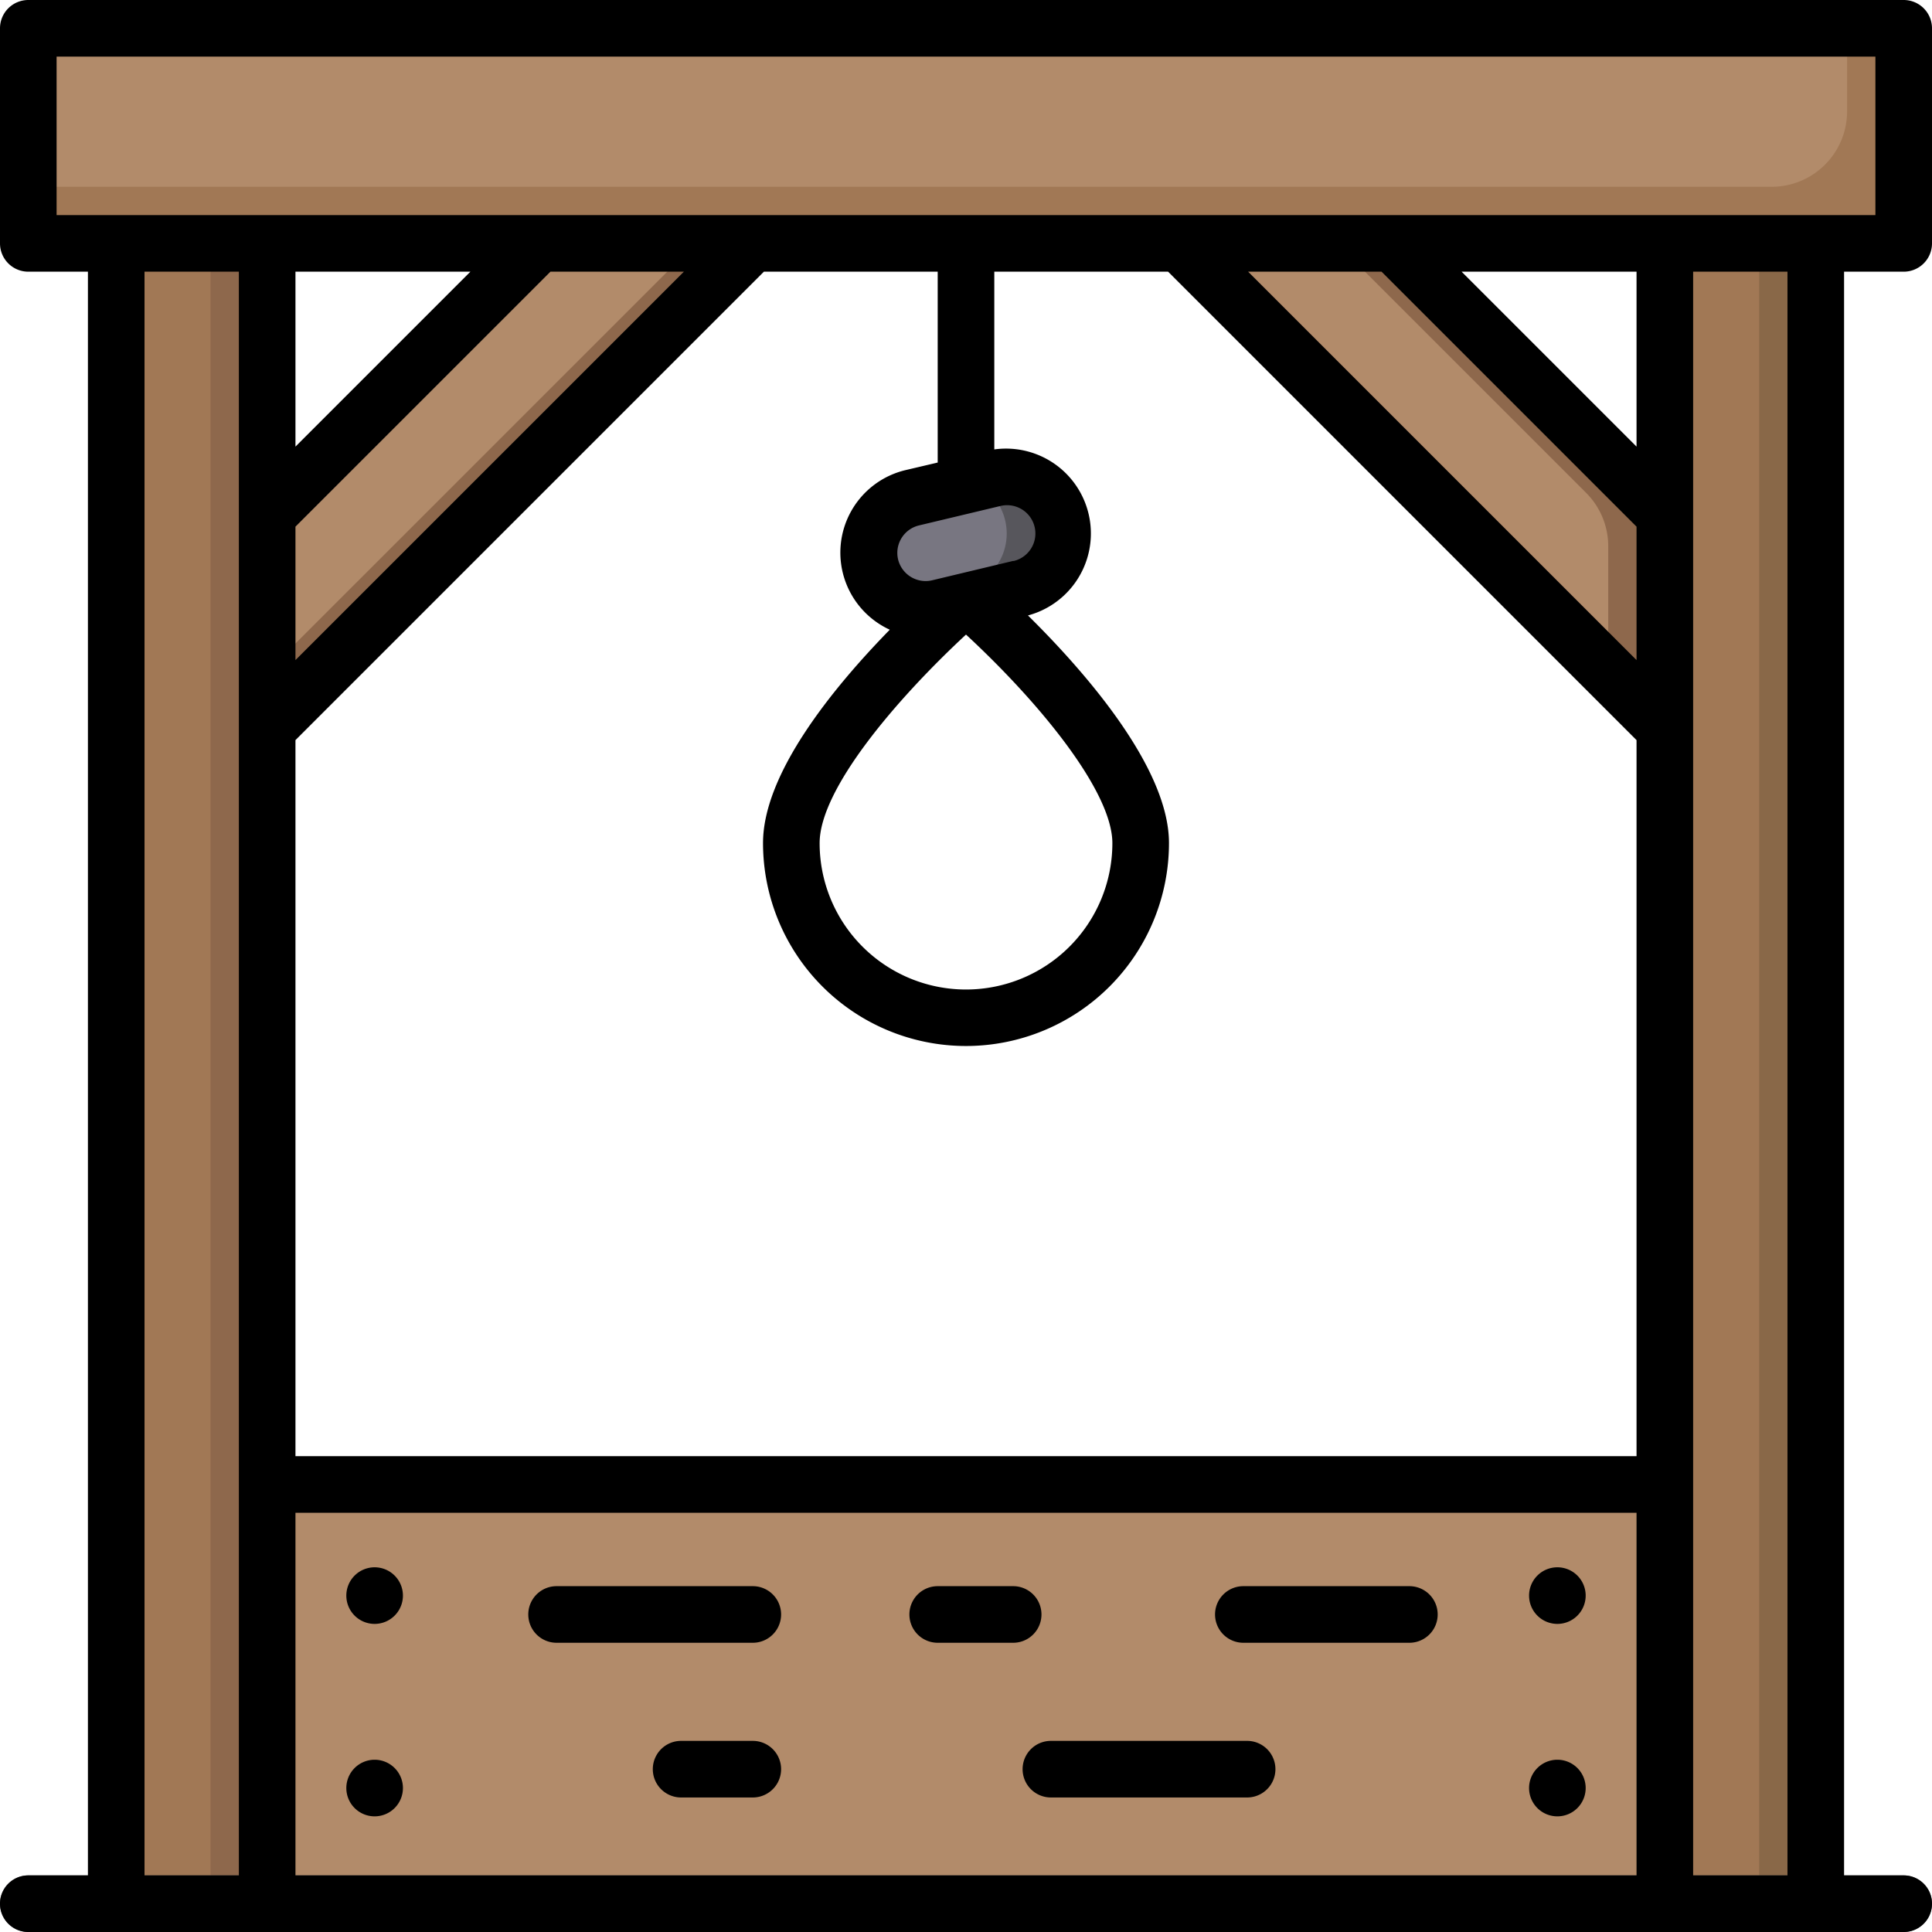 <svg xmlns="http://www.w3.org/2000/svg" viewBox="0 0 512 512" id="gallows"><path fill="#a17855" d="M30.8 65h40v439.5h-40z"></path><path fill="#8e684c" d="M55.8 65h15v439.5h-15z"></path><path fill="#a17855" d="M441.2 65h40v439.5h-40z"></path><path fill="#896848" d="M466.2 65h15v439.5h-15z"></path><path fill="#b28b6a" d="M441.2 193.03 312.67 64.5h56.56l71.97 71.97v56.56z"></path><path fill="#8e684c" d="M369.23 64.5h-15l66.11 66.11a20 20 0 0 1 5.86 14.14V178l15 15v-56.53Z"></path><path fill="#b28b6a" d="M70.8 193.03 199.34 64.5h-56.57L70.8 136.47v56.56z"></path><path fill="#8e684c" d="M184.34 64.5 70.8 178.03v15L199.34 64.5h-15z"></path><rect width="52.18" height="30" x="229.91" y="128.92" fill="#787681" rx="15" transform="rotate(-13.42 256.063 143.962)"></rect><path fill="#57565c" d="M281.38 137.87a15 15 0 0 0-18.08-11.11l-4.85 1.16a15 15 0 0 1 7.93 10 15 15 0 0 1-11.11 18.07l-16.72 4a14.91 14.91 0 0 0 10.15 1.16l21.57-5.15a15 15 0 0 0 11.11-18.13Z"></path><path fill="#b28b6a" d="M7.5 7.5h497v57H7.5z"></path><path fill="#a17855" d="M489.5 7.5v22a20 20 0 0 1-20 20H7.5v15h497v-57Z"></path><path fill="#b28b6a" d="M70.8 393.4h370.4v109.9H70.8z"></path><path fill="#57565c" d="M504.5 512H7.5a7.5 7.5 0 0 1 0-15h497a7.5 7.5 0 0 1 0 15Z"></path><path d="M412.72 430.35a7.5 7.5 0 1 0-7.5-7.5 7.5 7.5 0 0 0 7.5 7.5Zm0 51a7.5 7.5 0 1 0-7.5-7.5 7.5 7.5 0 0 0 7.5 7.5Zm-213.22-20h-19a7.5 7.5 0 0 0 0 15h19a7.5 7.5 0 0 0 0-15Zm130-26h44a7.5 7.5 0 0 0 0-15h-44a7.5 7.5 0 0 0 0 15Zm-230.22 46a7.5 7.5 0 1 0-7.5-7.5 7.5 7.5 0 0 0 7.5 7.5Zm0-51a7.5 7.5 0 1 0-7.5-7.5 7.5 7.5 0 0 0 7.5 7.5ZM504.5 72a7.5 7.5 0 0 0 7.5-7.5v-57a7.5 7.5 0 0 0-7.5-7.5H7.5A7.5 7.5 0 0 0 0 7.5v57A7.5 7.5 0 0 0 7.5 72h15.8v425H7.5a7.5 7.5 0 0 0 0 15h497a7.5 7.5 0 0 0 0-15h-15.8V72ZM63.3 497h-25V72h25Zm370.4 0H78.3v-96.1h355.4Zm0-111.1H78.3V196.14L202.44 72h46.06v50.58l-8.51 2a22.48 22.48 0 0 0-4.19 42.3c-15.15 15.51-33.59 38.16-33.59 56.53a53.79 53.79 0 0 0 107.58 0c0-20-22.3-45.43-37.37-60.31a22.49 22.49 0 0 0-8.92-44V72h46.06L433.7 196.14ZM145.87 72h35.36L78.3 174.93v-35.36ZM78.3 118.36V72h46.36Zm190.23 30.28L247 153.79a7.51 7.51 0 0 1-9-5.55 7.49 7.49 0 0 1 5.55-9l21.58-5.15a7.48 7.48 0 0 1 1.75-.21 7.5 7.5 0 0 1 1.73 14.8Zm26.26 74.8a38.79 38.79 0 0 1-77.58 0c0-14.3 20.25-38.06 38.79-55.27 19.89 18.42 38.79 41.74 38.79 55.27Zm138.91-48.51L330.77 72h35.36l67.57 67.57Zm0-56.57L387.34 72h46.36Zm40 378.64h-25V72h25ZM15 57V15h482v42Zm132.5 378.35h52a7.5 7.5 0 0 0 0-15h-52a7.5 7.5 0 0 0 0 15Zm123.5 33.5a7.5 7.5 0 0 0 7.5 7.5h52a7.5 7.5 0 0 0 0-15h-52a7.5 7.5 0 0 0-7.5 7.5Zm-22.5-33.5h20a7.5 7.5 0 0 0 0-15h-20a7.5 7.5 0 0 0 0 15Z"></path></svg>